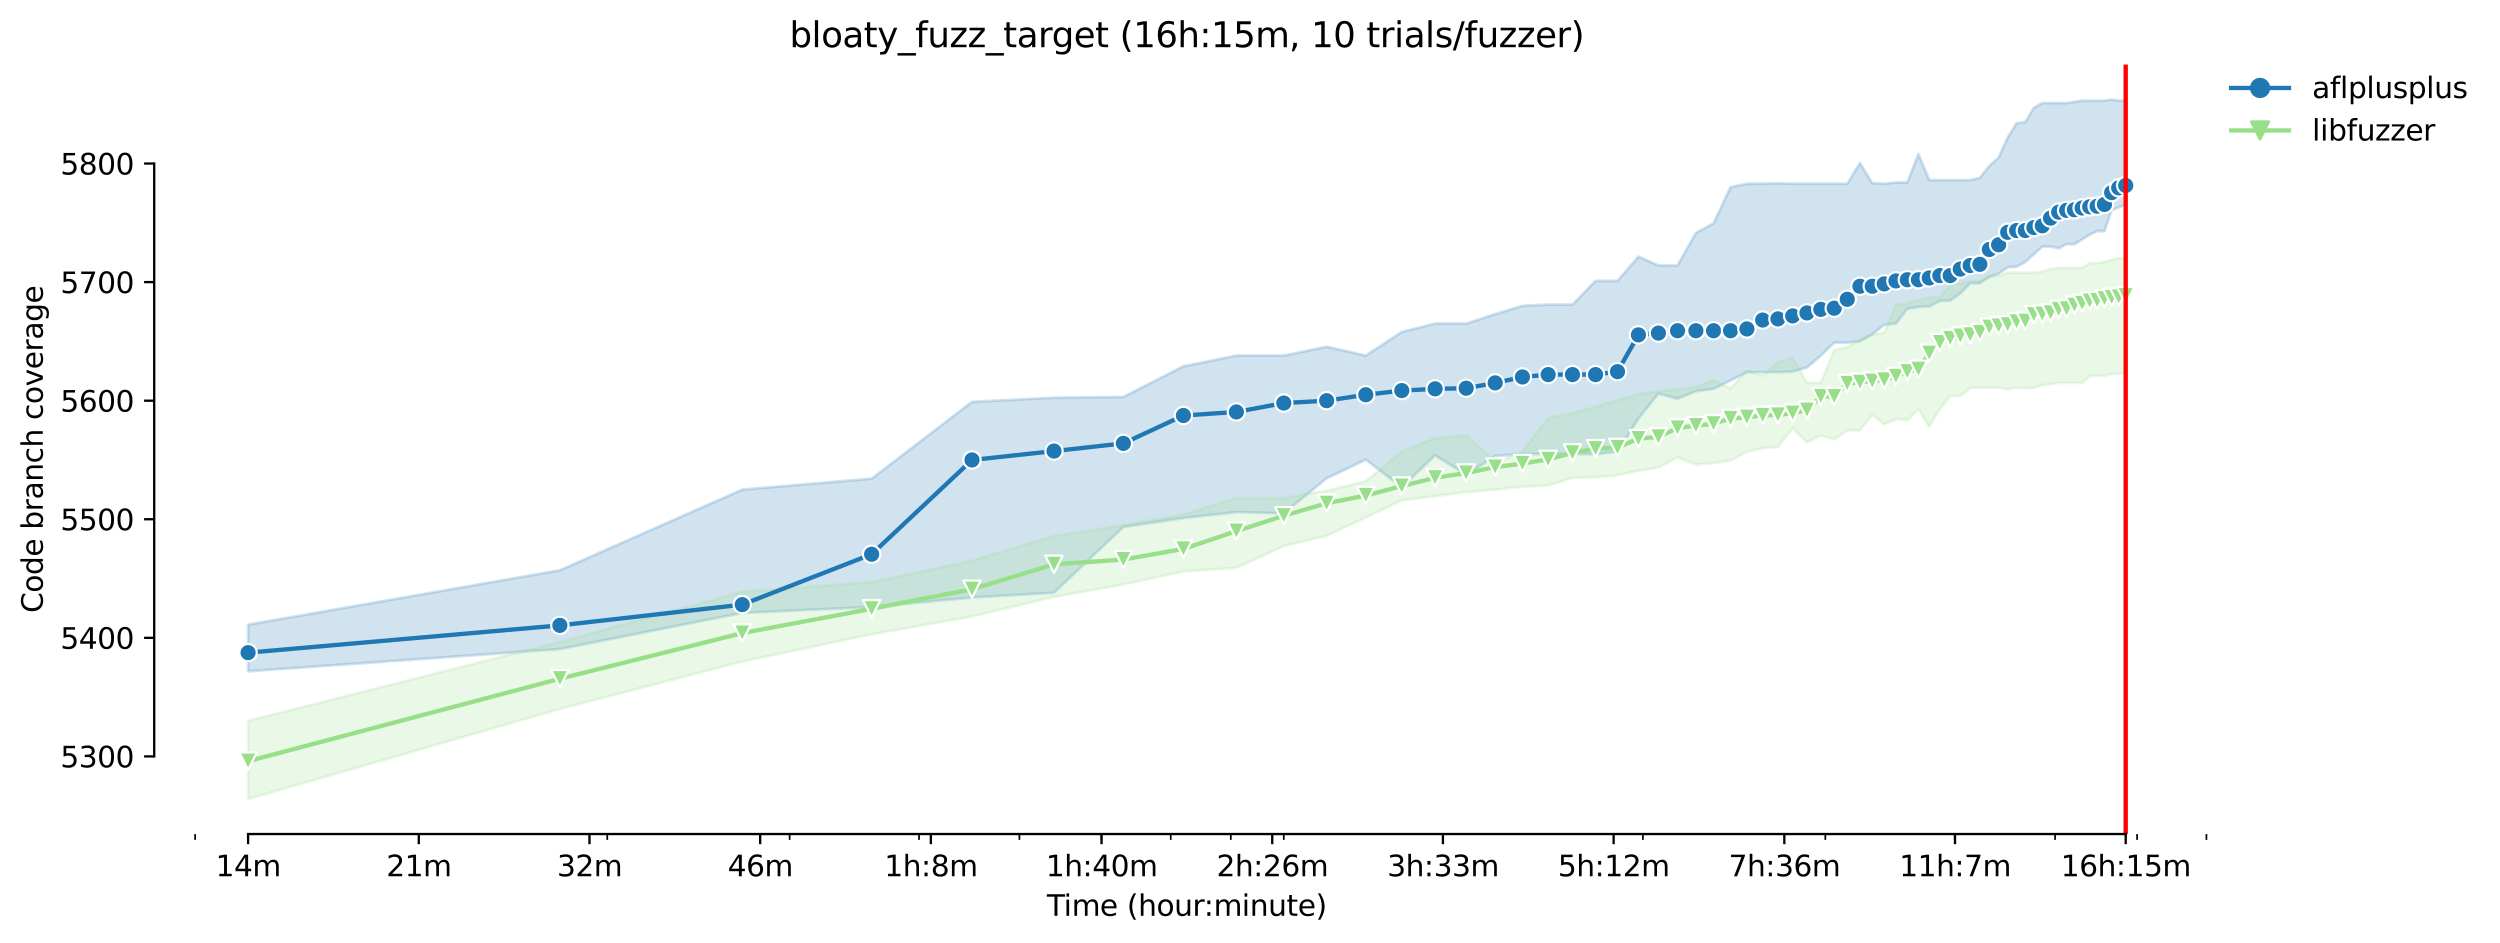 <?xml version="1.0" encoding="utf-8" standalone="no"?>
<!DOCTYPE svg PUBLIC "-//W3C//DTD SVG 1.1//EN"
  "http://www.w3.org/Graphics/SVG/1.1/DTD/svg11.dtd">
<svg height="325.986pt" version="1.1" viewBox="0 0 864.542 325.986" width="864.542pt" xmlns="http://www.w3.org/2000/svg" xmlns:xlink="http://www.w3.org/1999/xlink">
 <defs>
  <style type="text/css">*{stroke-linecap:butt;stroke-linejoin:round;}</style>
 </defs>
 <g id="figure_1">
  <g id="patch_1">
   <path d="M 0 325.986 
L 864.542 325.986 
L 864.542 0 
L 0 0 
z
" style="fill:#ffffff;"/>
  </g>
  <g id="axes_1">
   <g id="patch_2">
    <path d="M 53.328 288.43 
L 767.568 288.43 
L 767.568 22.318 
L 53.328 22.318 
z
" style="fill:#ffffff;"/>
   </g>
   <g id="PolyCollection_1">
    <defs>
     <path d="M 85.794 -109.963 
L 85.794 -93.833 
L 193.61 -101.522 
L 256.678 -114.028 
L 301.426 -116.078 
L 336.135 -119.358 
L 364.495 -120.998 
L 388.472 -143.755 
L 409.242 -146.83 
L 427.563 -148.88 
L 443.951 -148.47 
L 458.777 -160.566 
L 472.311 -167.03 
L 484.761 -157.491 
L 496.288 -168.562 
L 507.02 -161.797 
L 517.059 -168.285 
L 526.488 -168.972 
L 535.379 -168.972 
L 543.789 -168.972 
L 551.768 -168.9 
L 559.357 -169.792 
L 566.593 -181.273 
L 573.507 -189.884 
L 580.127 -188.09 
L 586.477 -190.683 
L 592.577 -191.524 
L 598.448 -194.394 
L 604.105 -197.264 
L 609.563 -197.264 
L 614.836 -197.264 
L 619.936 -197.469 
L 624.875 -198.905 
L 629.661 -203.005 
L 634.305 -207.515 
L 638.814 -207.515 
L 643.195 -207.925 
L 647.457 -210.386 
L 651.605 -213.666 
L 655.646 -214.076 
L 659.584 -219.201 
L 663.425 -219.816 
L 667.173 -220.021 
L 670.833 -221.866 
L 674.409 -222.072 
L 677.905 -224.532 
L 681.323 -228.017 
L 684.668 -228.017 
L 687.943 -230.272 
L 691.151 -231.297 
L 694.293 -233.552 
L 697.373 -233.757 
L 700.394 -235.398 
L 703.356 -238.063 
L 706.264 -240.692 
L 709.118 -240.728 
L 711.921 -240.113 
L 714.674 -241.548 
L 717.379 -241.522 
L 720.038 -243.188 
L 722.652 -244.828 
L 725.223 -246.058 
L 727.753 -246.058 
L 730.241 -253.367 
L 732.691 -254.259 
L 735.103 -255.284 
L 735.103 -291.162 
L 735.103 -291.162 
L 732.691 -291.172 
L 730.241 -291.572 
L 727.753 -291.162 
L 725.223 -291.162 
L 722.652 -291.162 
L 720.038 -291.162 
L 717.379 -290.752 
L 714.674 -290.342 
L 711.921 -290.342 
L 709.118 -290.347 
L 706.264 -290.342 
L 703.356 -288.702 
L 700.394 -283.782 
L 697.373 -283.372 
L 694.293 -278.451 
L 691.151 -271.481 
L 687.943 -268.61 
L 684.668 -264.51 
L 681.323 -263.69 
L 677.905 -263.69 
L 674.409 -263.69 
L 670.833 -263.69 
L 667.173 -263.69 
L 663.425 -272.711 
L 659.584 -262.87 
L 655.646 -262.87 
L 651.605 -262.46 
L 647.457 -262.639 
L 643.195 -269.635 
L 638.814 -262.46 
L 634.305 -262.46 
L 629.661 -262.46 
L 624.875 -262.46 
L 619.936 -262.46 
L 614.836 -262.598 
L 609.563 -262.46 
L 604.105 -262.46 
L 598.448 -261.23 
L 592.577 -248.724 
L 586.477 -245.443 
L 580.127 -234.168 
L 573.507 -234.178 
L 566.593 -237.243 
L 559.357 -228.837 
L 551.768 -228.873 
L 543.789 -220.636 
L 535.379 -220.636 
L 526.488 -220.226 
L 517.059 -217.356 
L 507.02 -214.076 
L 496.288 -214.076 
L 484.761 -211.206 
L 472.311 -203.005 
L 458.777 -206.08 
L 443.951 -203.005 
L 427.563 -203.005 
L 409.242 -199.315 
L 388.472 -188.715 
L 364.495 -188.449 
L 336.135 -187.014 
L 301.426 -160.449 
L 256.678 -156.671 
L 193.61 -128.789 
L 85.794 -109.963 
z
" id="m0f1d9b82ab" style="stroke:#1f77b4;stroke-opacity:0.2;"/>
    </defs>
    <g clip-path="url(#pf33fed2e2e)">
     <use style="fill:#1f77b4;fill-opacity:0.2;stroke:#1f77b4;stroke-opacity:0.2;" x="0" xlink:href="#m0f1d9b82ab" y="325.986"/>
    </g>
   </g>
   <g id="PolyCollection_2">
    <defs>
     <path d="M 85.794 -76.714 
L 85.794 -49.652 
L 193.61 -80.815 
L 256.678 -97.216 
L 301.426 -106.647 
L 336.135 -112.797 
L 364.495 -119.563 
L 388.472 -123.868 
L 409.242 -128.379 
L 427.563 -129.609 
L 443.951 -137.194 
L 458.777 -140.68 
L 472.311 -147.035 
L 484.761 -152.976 
L 496.288 -154.416 
L 507.02 -155.831 
L 517.059 -156.671 
L 526.488 -157.696 
L 535.379 -158.106 
L 543.789 -160.771 
L 551.768 -160.976 
L 559.357 -161.592 
L 566.593 -163.232 
L 573.507 -164.257 
L 580.127 -167.87 
L 586.477 -165.282 
L 592.577 -165.897 
L 598.448 -166.717 
L 604.105 -169.792 
L 609.563 -171.022 
L 614.836 -171.432 
L 619.936 -177.911 
L 624.875 -173.072 
L 629.661 -175.328 
L 634.305 -174.098 
L 638.814 -177.173 
L 643.195 -177.111 
L 647.457 -182.503 
L 651.605 -179.223 
L 655.646 -181.068 
L 659.584 -180.658 
L 663.425 -184.553 
L 667.173 -178.403 
L 670.833 -184.553 
L 674.409 -189.059 
L 677.905 -189.064 
L 681.323 -191.934 
L 684.668 -191.934 
L 687.943 -191.934 
L 691.151 -191.934 
L 694.293 -191.319 
L 697.373 -191.934 
L 700.394 -191.729 
L 703.356 -191.934 
L 706.264 -192.754 
L 709.118 -193.164 
L 711.921 -193.574 
L 714.674 -193.574 
L 717.379 -193.574 
L 720.038 -193.574 
L 722.652 -195.829 
L 725.223 -196.034 
L 727.753 -196.034 
L 730.241 -196.649 
L 732.691 -196.649 
L 735.103 -197.264 
L 735.103 -236.628 
L 735.103 -236.628 
L 732.691 -236.628 
L 730.241 -236.218 
L 727.753 -235.398 
L 725.223 -234.988 
L 722.652 -234.988 
L 720.038 -233.347 
L 717.379 -233.353 
L 714.674 -233.347 
L 711.921 -233.347 
L 709.118 -232.937 
L 706.264 -232.117 
L 703.356 -231.707 
L 700.394 -231.707 
L 697.373 -231.707 
L 694.293 -231.707 
L 691.151 -230.477 
L 687.943 -230.482 
L 684.668 -228.837 
L 681.323 -228.837 
L 677.905 -227.843 
L 674.409 -227.607 
L 670.833 -223.097 
L 667.173 -223.097 
L 663.425 -222.277 
L 659.584 -221.046 
L 655.646 -220.636 
L 651.605 -210.796 
L 647.457 -210.386 
L 643.195 -208.54 
L 638.814 -205.875 
L 634.305 -204.85 
L 629.661 -193.677 
L 624.875 -193.574 
L 619.936 -202.39 
L 614.836 -200.75 
L 609.563 -196.101 
L 604.105 -197.88 
L 598.448 -191.611 
L 592.577 -194.599 
L 586.477 -192.139 
L 580.127 -191.319 
L 573.507 -190.704 
L 566.593 -189.679 
L 559.357 -187.629 
L 551.768 -185.373 
L 543.789 -183.118 
L 535.379 -181.478 
L 526.488 -169.792 
L 517.059 -166.102 
L 507.02 -175.533 
L 496.288 -174.508 
L 484.761 -169.802 
L 472.311 -159.541 
L 458.777 -156.261 
L 443.951 -153.801 
L 427.563 -153.801 
L 409.242 -148.06 
L 388.472 -144.37 
L 364.495 -140.68 
L 336.135 -132.069 
L 301.426 -124.688 
L 256.678 -121.408 
L 193.61 -103.982 
L 85.794 -76.714 
z
" id="m399b83f6d4" style="stroke:#98df8a;stroke-opacity:0.2;"/>
    </defs>
    <g clip-path="url(#pf33fed2e2e)">
     <use style="fill:#98df8a;fill-opacity:0.2;stroke:#98df8a;stroke-opacity:0.2;" x="0" xlink:href="#m399b83f6d4" y="325.986"/>
    </g>
   </g>
   <g id="matplotlib.axis_1">
    <g id="xtick_1">
     <g id="line2d_1">
      <defs>
       <path d="M 0 0 
L 0 3.5 
" id="m74e25675c8" style="stroke:#000000;stroke-width:0.8;"/>
      </defs>
      <g>
       <use style="stroke:#000000;stroke-width:0.8;" x="85.794" xlink:href="#m74e25675c8" y="288.43"/>
      </g>
     </g>
     <g id="text_1">
      <!-- 14m -->
      <g transform="translate(74.561 303.029)scale(0.1 -0.1)">
       <defs>
        <path d="M 794 531 
L 1825 531 
L 1825 4091 
L 703 3866 
L 703 4441 
L 1819 4666 
L 2450 4666 
L 2450 531 
L 3481 531 
L 3481 0 
L 794 0 
L 794 531 
z
" id="DejaVuSans-31" transform="scale(0.016)"/>
        <path d="M 2419 4116 
L 825 1625 
L 2419 1625 
L 2419 4116 
z
M 2253 4666 
L 3047 4666 
L 3047 1625 
L 3713 1625 
L 3713 1100 
L 3047 1100 
L 3047 0 
L 2419 0 
L 2419 1100 
L 313 1100 
L 313 1709 
L 2253 4666 
z
" id="DejaVuSans-34" transform="scale(0.016)"/>
        <path d="M 3328 2828 
Q 3544 3216 3844 3400 
Q 4144 3584 4550 3584 
Q 5097 3584 5394 3201 
Q 5691 2819 5691 2113 
L 5691 0 
L 5113 0 
L 5113 2094 
Q 5113 2597 4934 2840 
Q 4756 3084 4391 3084 
Q 3944 3084 3684 2787 
Q 3425 2491 3425 1978 
L 3425 0 
L 2847 0 
L 2847 2094 
Q 2847 2600 2669 2842 
Q 2491 3084 2119 3084 
Q 1678 3084 1418 2786 
Q 1159 2488 1159 1978 
L 1159 0 
L 581 0 
L 581 3500 
L 1159 3500 
L 1159 2956 
Q 1356 3278 1631 3431 
Q 1906 3584 2284 3584 
Q 2666 3584 2933 3390 
Q 3200 3197 3328 2828 
z
" id="DejaVuSans-6d" transform="scale(0.016)"/>
       </defs>
       <use xlink:href="#DejaVuSans-31"/>
       <use x="63.623" xlink:href="#DejaVuSans-34"/>
       <use x="127.246" xlink:href="#DejaVuSans-6d"/>
      </g>
     </g>
    </g>
    <g id="xtick_2">
     <g id="line2d_2">
      <g>
       <use style="stroke:#000000;stroke-width:0.8;" x="144.822" xlink:href="#m74e25675c8" y="288.43"/>
      </g>
     </g>
     <g id="text_2">
      <!-- 21m -->
      <g transform="translate(133.589 303.029)scale(0.1 -0.1)">
       <defs>
        <path d="M 1228 531 
L 3431 531 
L 3431 0 
L 469 0 
L 469 531 
Q 828 903 1448 1529 
Q 2069 2156 2228 2338 
Q 2531 2678 2651 2914 
Q 2772 3150 2772 3378 
Q 2772 3750 2511 3984 
Q 2250 4219 1831 4219 
Q 1534 4219 1204 4116 
Q 875 4013 500 3803 
L 500 4441 
Q 881 4594 1212 4672 
Q 1544 4750 1819 4750 
Q 2544 4750 2975 4387 
Q 3406 4025 3406 3419 
Q 3406 3131 3298 2873 
Q 3191 2616 2906 2266 
Q 2828 2175 2409 1742 
Q 1991 1309 1228 531 
z
" id="DejaVuSans-32" transform="scale(0.016)"/>
       </defs>
       <use xlink:href="#DejaVuSans-32"/>
       <use x="63.623" xlink:href="#DejaVuSans-31"/>
       <use x="127.246" xlink:href="#DejaVuSans-6d"/>
      </g>
     </g>
    </g>
    <g id="xtick_3">
     <g id="line2d_3">
      <g>
       <use style="stroke:#000000;stroke-width:0.8;" x="203.85" xlink:href="#m74e25675c8" y="288.43"/>
      </g>
     </g>
     <g id="text_3">
      <!-- 32m -->
      <g transform="translate(192.617 303.029)scale(0.1 -0.1)">
       <defs>
        <path d="M 2597 2516 
Q 3050 2419 3304 2112 
Q 3559 1806 3559 1356 
Q 3559 666 3084 287 
Q 2609 -91 1734 -91 
Q 1441 -91 1130 -33 
Q 819 25 488 141 
L 488 750 
Q 750 597 1062 519 
Q 1375 441 1716 441 
Q 2309 441 2620 675 
Q 2931 909 2931 1356 
Q 2931 1769 2642 2001 
Q 2353 2234 1838 2234 
L 1294 2234 
L 1294 2753 
L 1863 2753 
Q 2328 2753 2575 2939 
Q 2822 3125 2822 3475 
Q 2822 3834 2567 4026 
Q 2313 4219 1838 4219 
Q 1578 4219 1281 4162 
Q 984 4106 628 3988 
L 628 4550 
Q 988 4650 1302 4700 
Q 1616 4750 1894 4750 
Q 2613 4750 3031 4423 
Q 3450 4097 3450 3541 
Q 3450 3153 3228 2886 
Q 3006 2619 2597 2516 
z
" id="DejaVuSans-33" transform="scale(0.016)"/>
       </defs>
       <use xlink:href="#DejaVuSans-33"/>
       <use x="63.623" xlink:href="#DejaVuSans-32"/>
       <use x="127.246" xlink:href="#DejaVuSans-6d"/>
      </g>
     </g>
    </g>
    <g id="xtick_4">
     <g id="line2d_4">
      <g>
       <use style="stroke:#000000;stroke-width:0.8;" x="262.879" xlink:href="#m74e25675c8" y="288.43"/>
      </g>
     </g>
     <g id="text_4">
      <!-- 46m -->
      <g transform="translate(251.646 303.029)scale(0.1 -0.1)">
       <defs>
        <path d="M 2113 2584 
Q 1688 2584 1439 2293 
Q 1191 2003 1191 1497 
Q 1191 994 1439 701 
Q 1688 409 2113 409 
Q 2538 409 2786 701 
Q 3034 994 3034 1497 
Q 3034 2003 2786 2293 
Q 2538 2584 2113 2584 
z
M 3366 4563 
L 3366 3988 
Q 3128 4100 2886 4159 
Q 2644 4219 2406 4219 
Q 1781 4219 1451 3797 
Q 1122 3375 1075 2522 
Q 1259 2794 1537 2939 
Q 1816 3084 2150 3084 
Q 2853 3084 3261 2657 
Q 3669 2231 3669 1497 
Q 3669 778 3244 343 
Q 2819 -91 2113 -91 
Q 1303 -91 875 529 
Q 447 1150 447 2328 
Q 447 3434 972 4092 
Q 1497 4750 2381 4750 
Q 2619 4750 2861 4703 
Q 3103 4656 3366 4563 
z
" id="DejaVuSans-36" transform="scale(0.016)"/>
       </defs>
       <use xlink:href="#DejaVuSans-34"/>
       <use x="63.623" xlink:href="#DejaVuSans-36"/>
       <use x="127.246" xlink:href="#DejaVuSans-6d"/>
      </g>
     </g>
    </g>
    <g id="xtick_5">
     <g id="line2d_5">
      <g>
       <use style="stroke:#000000;stroke-width:0.8;" x="321.907" xlink:href="#m74e25675c8" y="288.43"/>
      </g>
     </g>
     <g id="text_5">
      <!-- 1h:8m -->
      <g transform="translate(305.821 303.029)scale(0.1 -0.1)">
       <defs>
        <path d="M 3513 2113 
L 3513 0 
L 2938 0 
L 2938 2094 
Q 2938 2591 2744 2837 
Q 2550 3084 2163 3084 
Q 1697 3084 1428 2787 
Q 1159 2491 1159 1978 
L 1159 0 
L 581 0 
L 581 4863 
L 1159 4863 
L 1159 2956 
Q 1366 3272 1645 3428 
Q 1925 3584 2291 3584 
Q 2894 3584 3203 3211 
Q 3513 2838 3513 2113 
z
" id="DejaVuSans-68" transform="scale(0.016)"/>
        <path d="M 750 794 
L 1409 794 
L 1409 0 
L 750 0 
L 750 794 
z
M 750 3309 
L 1409 3309 
L 1409 2516 
L 750 2516 
L 750 3309 
z
" id="DejaVuSans-3a" transform="scale(0.016)"/>
        <path d="M 2034 2216 
Q 1584 2216 1326 1975 
Q 1069 1734 1069 1313 
Q 1069 891 1326 650 
Q 1584 409 2034 409 
Q 2484 409 2743 651 
Q 3003 894 3003 1313 
Q 3003 1734 2745 1975 
Q 2488 2216 2034 2216 
z
M 1403 2484 
Q 997 2584 770 2862 
Q 544 3141 544 3541 
Q 544 4100 942 4425 
Q 1341 4750 2034 4750 
Q 2731 4750 3128 4425 
Q 3525 4100 3525 3541 
Q 3525 3141 3298 2862 
Q 3072 2584 2669 2484 
Q 3125 2378 3379 2068 
Q 3634 1759 3634 1313 
Q 3634 634 3220 271 
Q 2806 -91 2034 -91 
Q 1263 -91 848 271 
Q 434 634 434 1313 
Q 434 1759 690 2068 
Q 947 2378 1403 2484 
z
M 1172 3481 
Q 1172 3119 1398 2916 
Q 1625 2713 2034 2713 
Q 2441 2713 2670 2916 
Q 2900 3119 2900 3481 
Q 2900 3844 2670 4047 
Q 2441 4250 2034 4250 
Q 1625 4250 1398 4047 
Q 1172 3844 1172 3481 
z
" id="DejaVuSans-38" transform="scale(0.016)"/>
       </defs>
       <use xlink:href="#DejaVuSans-31"/>
       <use x="63.623" xlink:href="#DejaVuSans-68"/>
       <use x="127.002" xlink:href="#DejaVuSans-3a"/>
       <use x="160.693" xlink:href="#DejaVuSans-38"/>
       <use x="224.316" xlink:href="#DejaVuSans-6d"/>
      </g>
     </g>
    </g>
    <g id="xtick_6">
     <g id="line2d_6">
      <g>
       <use style="stroke:#000000;stroke-width:0.8;" x="380.935" xlink:href="#m74e25675c8" y="288.43"/>
      </g>
     </g>
     <g id="text_6">
      <!-- 1h:40m -->
      <g transform="translate(361.668 303.029)scale(0.1 -0.1)">
       <defs>
        <path d="M 2034 4250 
Q 1547 4250 1301 3770 
Q 1056 3291 1056 2328 
Q 1056 1369 1301 889 
Q 1547 409 2034 409 
Q 2525 409 2770 889 
Q 3016 1369 3016 2328 
Q 3016 3291 2770 3770 
Q 2525 4250 2034 4250 
z
M 2034 4750 
Q 2819 4750 3233 4129 
Q 3647 3509 3647 2328 
Q 3647 1150 3233 529 
Q 2819 -91 2034 -91 
Q 1250 -91 836 529 
Q 422 1150 422 2328 
Q 422 3509 836 4129 
Q 1250 4750 2034 4750 
z
" id="DejaVuSans-30" transform="scale(0.016)"/>
       </defs>
       <use xlink:href="#DejaVuSans-31"/>
       <use x="63.623" xlink:href="#DejaVuSans-68"/>
       <use x="127.002" xlink:href="#DejaVuSans-3a"/>
       <use x="160.693" xlink:href="#DejaVuSans-34"/>
       <use x="224.316" xlink:href="#DejaVuSans-30"/>
       <use x="287.939" xlink:href="#DejaVuSans-6d"/>
      </g>
     </g>
    </g>
    <g id="xtick_7">
     <g id="line2d_7">
      <g>
       <use style="stroke:#000000;stroke-width:0.8;" x="439.964" xlink:href="#m74e25675c8" y="288.43"/>
      </g>
     </g>
     <g id="text_7">
      <!-- 2h:26m -->
      <g transform="translate(420.696 303.029)scale(0.1 -0.1)">
       <use xlink:href="#DejaVuSans-32"/>
       <use x="63.623" xlink:href="#DejaVuSans-68"/>
       <use x="127.002" xlink:href="#DejaVuSans-3a"/>
       <use x="160.693" xlink:href="#DejaVuSans-32"/>
       <use x="224.316" xlink:href="#DejaVuSans-36"/>
       <use x="287.939" xlink:href="#DejaVuSans-6d"/>
      </g>
     </g>
    </g>
    <g id="xtick_8">
     <g id="line2d_8">
      <g>
       <use style="stroke:#000000;stroke-width:0.8;" x="498.992" xlink:href="#m74e25675c8" y="288.43"/>
      </g>
     </g>
     <g id="text_8">
      <!-- 3h:33m -->
      <g transform="translate(479.725 303.029)scale(0.1 -0.1)">
       <use xlink:href="#DejaVuSans-33"/>
       <use x="63.623" xlink:href="#DejaVuSans-68"/>
       <use x="127.002" xlink:href="#DejaVuSans-3a"/>
       <use x="160.693" xlink:href="#DejaVuSans-33"/>
       <use x="224.316" xlink:href="#DejaVuSans-33"/>
       <use x="287.939" xlink:href="#DejaVuSans-6d"/>
      </g>
     </g>
    </g>
    <g id="xtick_9">
     <g id="line2d_9">
      <g>
       <use style="stroke:#000000;stroke-width:0.8;" x="558.02" xlink:href="#m74e25675c8" y="288.43"/>
      </g>
     </g>
     <g id="text_9">
      <!-- 5h:12m -->
      <g transform="translate(538.753 303.029)scale(0.1 -0.1)">
       <defs>
        <path d="M 691 4666 
L 3169 4666 
L 3169 4134 
L 1269 4134 
L 1269 2991 
Q 1406 3038 1543 3061 
Q 1681 3084 1819 3084 
Q 2600 3084 3056 2656 
Q 3513 2228 3513 1497 
Q 3513 744 3044 326 
Q 2575 -91 1722 -91 
Q 1428 -91 1123 -41 
Q 819 9 494 109 
L 494 744 
Q 775 591 1075 516 
Q 1375 441 1709 441 
Q 2250 441 2565 725 
Q 2881 1009 2881 1497 
Q 2881 1984 2565 2268 
Q 2250 2553 1709 2553 
Q 1456 2553 1204 2497 
Q 953 2441 691 2322 
L 691 4666 
z
" id="DejaVuSans-35" transform="scale(0.016)"/>
       </defs>
       <use xlink:href="#DejaVuSans-35"/>
       <use x="63.623" xlink:href="#DejaVuSans-68"/>
       <use x="127.002" xlink:href="#DejaVuSans-3a"/>
       <use x="160.693" xlink:href="#DejaVuSans-31"/>
       <use x="224.316" xlink:href="#DejaVuSans-32"/>
       <use x="287.939" xlink:href="#DejaVuSans-6d"/>
      </g>
     </g>
    </g>
    <g id="xtick_10">
     <g id="line2d_10">
      <g>
       <use style="stroke:#000000;stroke-width:0.8;" x="617.049" xlink:href="#m74e25675c8" y="288.43"/>
      </g>
     </g>
     <g id="text_10">
      <!-- 7h:36m -->
      <g transform="translate(597.781 303.029)scale(0.1 -0.1)">
       <defs>
        <path d="M 525 4666 
L 3525 4666 
L 3525 4397 
L 1831 0 
L 1172 0 
L 2766 4134 
L 525 4134 
L 525 4666 
z
" id="DejaVuSans-37" transform="scale(0.016)"/>
       </defs>
       <use xlink:href="#DejaVuSans-37"/>
       <use x="63.623" xlink:href="#DejaVuSans-68"/>
       <use x="127.002" xlink:href="#DejaVuSans-3a"/>
       <use x="160.693" xlink:href="#DejaVuSans-33"/>
       <use x="224.316" xlink:href="#DejaVuSans-36"/>
       <use x="287.939" xlink:href="#DejaVuSans-6d"/>
      </g>
     </g>
    </g>
    <g id="xtick_11">
     <g id="line2d_11">
      <g>
       <use style="stroke:#000000;stroke-width:0.8;" x="676.077" xlink:href="#m74e25675c8" y="288.43"/>
      </g>
     </g>
     <g id="text_11">
      <!-- 11h:7m -->
      <g transform="translate(656.81 303.029)scale(0.1 -0.1)">
       <use xlink:href="#DejaVuSans-31"/>
       <use x="63.623" xlink:href="#DejaVuSans-31"/>
       <use x="127.246" xlink:href="#DejaVuSans-68"/>
       <use x="190.625" xlink:href="#DejaVuSans-3a"/>
       <use x="224.316" xlink:href="#DejaVuSans-37"/>
       <use x="287.939" xlink:href="#DejaVuSans-6d"/>
      </g>
     </g>
    </g>
    <g id="xtick_12">
     <g id="line2d_12">
      <g>
       <use style="stroke:#000000;stroke-width:0.8;" x="735.105" xlink:href="#m74e25675c8" y="288.43"/>
      </g>
     </g>
     <g id="text_12">
      <!-- 16h:15m -->
      <g transform="translate(712.657 303.029)scale(0.1 -0.1)">
       <use xlink:href="#DejaVuSans-31"/>
       <use x="63.623" xlink:href="#DejaVuSans-36"/>
       <use x="127.246" xlink:href="#DejaVuSans-68"/>
       <use x="190.625" xlink:href="#DejaVuSans-3a"/>
       <use x="224.316" xlink:href="#DejaVuSans-31"/>
       <use x="287.939" xlink:href="#DejaVuSans-35"/>
       <use x="351.562" xlink:href="#DejaVuSans-6d"/>
      </g>
     </g>
    </g>
    <g id="xtick_13">
     <g id="line2d_13">
      <defs>
       <path d="M 0 0 
L 0 2 
" id="mbcf7f62d41" style="stroke:#000000;stroke-width:0.6;"/>
      </defs>
      <g>
       <use style="stroke:#000000;stroke-width:0.6;" x="67.473" xlink:href="#mbcf7f62d41" y="288.43"/>
      </g>
     </g>
    </g>
    <g id="xtick_14">
     <g id="line2d_14">
      <g>
       <use style="stroke:#000000;stroke-width:0.6;" x="209.998" xlink:href="#mbcf7f62d41" y="288.43"/>
      </g>
     </g>
    </g>
    <g id="xtick_15">
     <g id="line2d_15">
      <g>
       <use style="stroke:#000000;stroke-width:0.6;" x="273.067" xlink:href="#mbcf7f62d41" y="288.43"/>
      </g>
     </g>
    </g>
    <g id="xtick_16">
     <g id="line2d_16">
      <g>
       <use style="stroke:#000000;stroke-width:0.6;" x="317.814" xlink:href="#mbcf7f62d41" y="288.43"/>
      </g>
     </g>
    </g>
    <g id="xtick_17">
     <g id="line2d_17">
      <g>
       <use style="stroke:#000000;stroke-width:0.6;" x="352.524" xlink:href="#mbcf7f62d41" y="288.43"/>
      </g>
     </g>
    </g>
    <g id="xtick_18">
     <g id="line2d_18">
      <g>
       <use style="stroke:#000000;stroke-width:0.6;" x="380.883" xlink:href="#mbcf7f62d41" y="288.43"/>
      </g>
     </g>
    </g>
    <g id="xtick_19">
     <g id="line2d_19">
      <g>
       <use style="stroke:#000000;stroke-width:0.6;" x="404.86" xlink:href="#mbcf7f62d41" y="288.43"/>
      </g>
     </g>
    </g>
    <g id="xtick_20">
     <g id="line2d_20">
      <g>
       <use style="stroke:#000000;stroke-width:0.6;" x="425.631" xlink:href="#mbcf7f62d41" y="288.43"/>
      </g>
     </g>
    </g>
    <g id="xtick_21">
     <g id="line2d_21">
      <g>
       <use style="stroke:#000000;stroke-width:0.6;" x="443.951" xlink:href="#mbcf7f62d41" y="288.43"/>
      </g>
     </g>
    </g>
    <g id="xtick_22">
     <g id="line2d_22">
      <g>
       <use style="stroke:#000000;stroke-width:0.6;" x="568.156" xlink:href="#mbcf7f62d41" y="288.43"/>
      </g>
     </g>
    </g>
    <g id="xtick_23">
     <g id="line2d_23">
      <g>
       <use style="stroke:#000000;stroke-width:0.6;" x="631.225" xlink:href="#mbcf7f62d41" y="288.43"/>
      </g>
     </g>
    </g>
    <g id="xtick_24">
     <g id="line2d_24">
      <g>
       <use style="stroke:#000000;stroke-width:0.6;" x="675.972" xlink:href="#mbcf7f62d41" y="288.43"/>
      </g>
     </g>
    </g>
    <g id="xtick_25">
     <g id="line2d_25">
      <g>
       <use style="stroke:#000000;stroke-width:0.6;" x="710.681" xlink:href="#mbcf7f62d41" y="288.43"/>
      </g>
     </g>
    </g>
    <g id="xtick_26">
     <g id="line2d_26">
      <g>
       <use style="stroke:#000000;stroke-width:0.6;" x="739.041" xlink:href="#mbcf7f62d41" y="288.43"/>
      </g>
     </g>
    </g>
    <g id="xtick_27">
     <g id="line2d_27">
      <g>
       <use style="stroke:#000000;stroke-width:0.6;" x="763.018" xlink:href="#mbcf7f62d41" y="288.43"/>
      </g>
     </g>
    </g>
    <g id="text_13">
     <!-- Time (hour:minute) -->
     <g transform="translate(362.041 316.707)scale(0.1 -0.1)">
      <defs>
       <path d="M -19 4666 
L 3928 4666 
L 3928 4134 
L 2272 4134 
L 2272 0 
L 1638 0 
L 1638 4134 
L -19 4134 
L -19 4666 
z
" id="DejaVuSans-54" transform="scale(0.016)"/>
       <path d="M 603 3500 
L 1178 3500 
L 1178 0 
L 603 0 
L 603 3500 
z
M 603 4863 
L 1178 4863 
L 1178 4134 
L 603 4134 
L 603 4863 
z
" id="DejaVuSans-69" transform="scale(0.016)"/>
       <path d="M 3597 1894 
L 3597 1613 
L 953 1613 
Q 991 1019 1311 708 
Q 1631 397 2203 397 
Q 2534 397 2845 478 
Q 3156 559 3463 722 
L 3463 178 
Q 3153 47 2828 -22 
Q 2503 -91 2169 -91 
Q 1331 -91 842 396 
Q 353 884 353 1716 
Q 353 2575 817 3079 
Q 1281 3584 2069 3584 
Q 2775 3584 3186 3129 
Q 3597 2675 3597 1894 
z
M 3022 2063 
Q 3016 2534 2758 2815 
Q 2500 3097 2075 3097 
Q 1594 3097 1305 2825 
Q 1016 2553 972 2059 
L 3022 2063 
z
" id="DejaVuSans-65" transform="scale(0.016)"/>
       <path id="DejaVuSans-20" transform="scale(0.016)"/>
       <path d="M 1984 4856 
Q 1566 4138 1362 3434 
Q 1159 2731 1159 2009 
Q 1159 1288 1364 580 
Q 1569 -128 1984 -844 
L 1484 -844 
Q 1016 -109 783 600 
Q 550 1309 550 2009 
Q 550 2706 781 3412 
Q 1013 4119 1484 4856 
L 1984 4856 
z
" id="DejaVuSans-28" transform="scale(0.016)"/>
       <path d="M 1959 3097 
Q 1497 3097 1228 2736 
Q 959 2375 959 1747 
Q 959 1119 1226 758 
Q 1494 397 1959 397 
Q 2419 397 2687 759 
Q 2956 1122 2956 1747 
Q 2956 2369 2687 2733 
Q 2419 3097 1959 3097 
z
M 1959 3584 
Q 2709 3584 3137 3096 
Q 3566 2609 3566 1747 
Q 3566 888 3137 398 
Q 2709 -91 1959 -91 
Q 1206 -91 779 398 
Q 353 888 353 1747 
Q 353 2609 779 3096 
Q 1206 3584 1959 3584 
z
" id="DejaVuSans-6f" transform="scale(0.016)"/>
       <path d="M 544 1381 
L 544 3500 
L 1119 3500 
L 1119 1403 
Q 1119 906 1312 657 
Q 1506 409 1894 409 
Q 2359 409 2629 706 
Q 2900 1003 2900 1516 
L 2900 3500 
L 3475 3500 
L 3475 0 
L 2900 0 
L 2900 538 
Q 2691 219 2414 64 
Q 2138 -91 1772 -91 
Q 1169 -91 856 284 
Q 544 659 544 1381 
z
M 1991 3584 
L 1991 3584 
z
" id="DejaVuSans-75" transform="scale(0.016)"/>
       <path d="M 2631 2963 
Q 2534 3019 2420 3045 
Q 2306 3072 2169 3072 
Q 1681 3072 1420 2755 
Q 1159 2438 1159 1844 
L 1159 0 
L 581 0 
L 581 3500 
L 1159 3500 
L 1159 2956 
Q 1341 3275 1631 3429 
Q 1922 3584 2338 3584 
Q 2397 3584 2469 3576 
Q 2541 3569 2628 3553 
L 2631 2963 
z
" id="DejaVuSans-72" transform="scale(0.016)"/>
       <path d="M 3513 2113 
L 3513 0 
L 2938 0 
L 2938 2094 
Q 2938 2591 2744 2837 
Q 2550 3084 2163 3084 
Q 1697 3084 1428 2787 
Q 1159 2491 1159 1978 
L 1159 0 
L 581 0 
L 581 3500 
L 1159 3500 
L 1159 2956 
Q 1366 3272 1645 3428 
Q 1925 3584 2291 3584 
Q 2894 3584 3203 3211 
Q 3513 2838 3513 2113 
z
" id="DejaVuSans-6e" transform="scale(0.016)"/>
       <path d="M 1172 4494 
L 1172 3500 
L 2356 3500 
L 2356 3053 
L 1172 3053 
L 1172 1153 
Q 1172 725 1289 603 
Q 1406 481 1766 481 
L 2356 481 
L 2356 0 
L 1766 0 
Q 1100 0 847 248 
Q 594 497 594 1153 
L 594 3053 
L 172 3053 
L 172 3500 
L 594 3500 
L 594 4494 
L 1172 4494 
z
" id="DejaVuSans-74" transform="scale(0.016)"/>
       <path d="M 513 4856 
L 1013 4856 
Q 1481 4119 1714 3412 
Q 1947 2706 1947 2009 
Q 1947 1309 1714 600 
Q 1481 -109 1013 -844 
L 513 -844 
Q 928 -128 1133 580 
Q 1338 1288 1338 2009 
Q 1338 2731 1133 3434 
Q 928 4138 513 4856 
z
" id="DejaVuSans-29" transform="scale(0.016)"/>
      </defs>
      <use xlink:href="#DejaVuSans-54"/>
      <use x="57.959" xlink:href="#DejaVuSans-69"/>
      <use x="85.742" xlink:href="#DejaVuSans-6d"/>
      <use x="183.154" xlink:href="#DejaVuSans-65"/>
      <use x="244.678" xlink:href="#DejaVuSans-20"/>
      <use x="276.465" xlink:href="#DejaVuSans-28"/>
      <use x="315.479" xlink:href="#DejaVuSans-68"/>
      <use x="378.857" xlink:href="#DejaVuSans-6f"/>
      <use x="440.039" xlink:href="#DejaVuSans-75"/>
      <use x="503.418" xlink:href="#DejaVuSans-72"/>
      <use x="542.781" xlink:href="#DejaVuSans-3a"/>
      <use x="576.473" xlink:href="#DejaVuSans-6d"/>
      <use x="673.885" xlink:href="#DejaVuSans-69"/>
      <use x="701.668" xlink:href="#DejaVuSans-6e"/>
      <use x="765.047" xlink:href="#DejaVuSans-75"/>
      <use x="828.426" xlink:href="#DejaVuSans-74"/>
      <use x="867.635" xlink:href="#DejaVuSans-65"/>
      <use x="929.158" xlink:href="#DejaVuSans-29"/>
     </g>
    </g>
   </g>
   <g id="matplotlib.axis_2">
    <g id="ytick_1">
     <g id="line2d_28">
      <defs>
       <path d="M 0 0 
L -3.5 0 
" id="mfac06eeabb" style="stroke:#000000;stroke-width:0.8;"/>
      </defs>
      <g>
       <use style="stroke:#000000;stroke-width:0.8;" x="53.328" xlink:href="#mfac06eeabb" y="261.573"/>
      </g>
     </g>
     <g id="text_14">
      <!-- 5300 -->
      <g transform="translate(20.878 265.372)scale(0.1 -0.1)">
       <use xlink:href="#DejaVuSans-35"/>
       <use x="63.623" xlink:href="#DejaVuSans-33"/>
       <use x="127.246" xlink:href="#DejaVuSans-30"/>
       <use x="190.869" xlink:href="#DejaVuSans-30"/>
      </g>
     </g>
    </g>
    <g id="ytick_2">
     <g id="line2d_29">
      <g>
       <use style="stroke:#000000;stroke-width:0.8;" x="53.328" xlink:href="#mfac06eeabb" y="220.57"/>
      </g>
     </g>
     <g id="text_15">
      <!-- 5400 -->
      <g transform="translate(20.878 224.369)scale(0.1 -0.1)">
       <use xlink:href="#DejaVuSans-35"/>
       <use x="63.623" xlink:href="#DejaVuSans-34"/>
       <use x="127.246" xlink:href="#DejaVuSans-30"/>
       <use x="190.869" xlink:href="#DejaVuSans-30"/>
      </g>
     </g>
    </g>
    <g id="ytick_3">
     <g id="line2d_30">
      <g>
       <use style="stroke:#000000;stroke-width:0.8;" x="53.328" xlink:href="#mfac06eeabb" y="179.566"/>
      </g>
     </g>
     <g id="text_16">
      <!-- 5500 -->
      <g transform="translate(20.878 183.365)scale(0.1 -0.1)">
       <use xlink:href="#DejaVuSans-35"/>
       <use x="63.623" xlink:href="#DejaVuSans-35"/>
       <use x="127.246" xlink:href="#DejaVuSans-30"/>
       <use x="190.869" xlink:href="#DejaVuSans-30"/>
      </g>
     </g>
    </g>
    <g id="ytick_4">
     <g id="line2d_31">
      <g>
       <use style="stroke:#000000;stroke-width:0.8;" x="53.328" xlink:href="#mfac06eeabb" y="138.563"/>
      </g>
     </g>
     <g id="text_17">
      <!-- 5600 -->
      <g transform="translate(20.878 142.362)scale(0.1 -0.1)">
       <use xlink:href="#DejaVuSans-35"/>
       <use x="63.623" xlink:href="#DejaVuSans-36"/>
       <use x="127.246" xlink:href="#DejaVuSans-30"/>
       <use x="190.869" xlink:href="#DejaVuSans-30"/>
      </g>
     </g>
    </g>
    <g id="ytick_5">
     <g id="line2d_32">
      <g>
       <use style="stroke:#000000;stroke-width:0.8;" x="53.328" xlink:href="#mfac06eeabb" y="97.559"/>
      </g>
     </g>
     <g id="text_18">
      <!-- 5700 -->
      <g transform="translate(20.878 101.359)scale(0.1 -0.1)">
       <use xlink:href="#DejaVuSans-35"/>
       <use x="63.623" xlink:href="#DejaVuSans-37"/>
       <use x="127.246" xlink:href="#DejaVuSans-30"/>
       <use x="190.869" xlink:href="#DejaVuSans-30"/>
      </g>
     </g>
    </g>
    <g id="ytick_6">
     <g id="line2d_33">
      <g>
       <use style="stroke:#000000;stroke-width:0.8;" x="53.328" xlink:href="#mfac06eeabb" y="56.556"/>
      </g>
     </g>
     <g id="text_19">
      <!-- 5800 -->
      <g transform="translate(20.878 60.355)scale(0.1 -0.1)">
       <use xlink:href="#DejaVuSans-35"/>
       <use x="63.623" xlink:href="#DejaVuSans-38"/>
       <use x="127.246" xlink:href="#DejaVuSans-30"/>
       <use x="190.869" xlink:href="#DejaVuSans-30"/>
      </g>
     </g>
    </g>
    <g id="text_20">
     <!-- Code branch coverage -->
     <g transform="translate(14.798 211.949)rotate(-90)scale(0.1 -0.1)">
      <defs>
       <path d="M 4122 4306 
L 4122 3641 
Q 3803 3938 3442 4084 
Q 3081 4231 2675 4231 
Q 1875 4231 1450 3742 
Q 1025 3253 1025 2328 
Q 1025 1406 1450 917 
Q 1875 428 2675 428 
Q 3081 428 3442 575 
Q 3803 722 4122 1019 
L 4122 359 
Q 3791 134 3420 21 
Q 3050 -91 2638 -91 
Q 1578 -91 968 557 
Q 359 1206 359 2328 
Q 359 3453 968 4101 
Q 1578 4750 2638 4750 
Q 3056 4750 3426 4639 
Q 3797 4528 4122 4306 
z
" id="DejaVuSans-43" transform="scale(0.016)"/>
       <path d="M 2906 2969 
L 2906 4863 
L 3481 4863 
L 3481 0 
L 2906 0 
L 2906 525 
Q 2725 213 2448 61 
Q 2172 -91 1784 -91 
Q 1150 -91 751 415 
Q 353 922 353 1747 
Q 353 2572 751 3078 
Q 1150 3584 1784 3584 
Q 2172 3584 2448 3432 
Q 2725 3281 2906 2969 
z
M 947 1747 
Q 947 1113 1208 752 
Q 1469 391 1925 391 
Q 2381 391 2643 752 
Q 2906 1113 2906 1747 
Q 2906 2381 2643 2742 
Q 2381 3103 1925 3103 
Q 1469 3103 1208 2742 
Q 947 2381 947 1747 
z
" id="DejaVuSans-64" transform="scale(0.016)"/>
       <path d="M 3116 1747 
Q 3116 2381 2855 2742 
Q 2594 3103 2138 3103 
Q 1681 3103 1420 2742 
Q 1159 2381 1159 1747 
Q 1159 1113 1420 752 
Q 1681 391 2138 391 
Q 2594 391 2855 752 
Q 3116 1113 3116 1747 
z
M 1159 2969 
Q 1341 3281 1617 3432 
Q 1894 3584 2278 3584 
Q 2916 3584 3314 3078 
Q 3713 2572 3713 1747 
Q 3713 922 3314 415 
Q 2916 -91 2278 -91 
Q 1894 -91 1617 61 
Q 1341 213 1159 525 
L 1159 0 
L 581 0 
L 581 4863 
L 1159 4863 
L 1159 2969 
z
" id="DejaVuSans-62" transform="scale(0.016)"/>
       <path d="M 2194 1759 
Q 1497 1759 1228 1600 
Q 959 1441 959 1056 
Q 959 750 1161 570 
Q 1363 391 1709 391 
Q 2188 391 2477 730 
Q 2766 1069 2766 1631 
L 2766 1759 
L 2194 1759 
z
M 3341 1997 
L 3341 0 
L 2766 0 
L 2766 531 
Q 2569 213 2275 61 
Q 1981 -91 1556 -91 
Q 1019 -91 701 211 
Q 384 513 384 1019 
Q 384 1609 779 1909 
Q 1175 2209 1959 2209 
L 2766 2209 
L 2766 2266 
Q 2766 2663 2505 2880 
Q 2244 3097 1772 3097 
Q 1472 3097 1187 3025 
Q 903 2953 641 2809 
L 641 3341 
Q 956 3463 1253 3523 
Q 1550 3584 1831 3584 
Q 2591 3584 2966 3190 
Q 3341 2797 3341 1997 
z
" id="DejaVuSans-61" transform="scale(0.016)"/>
       <path d="M 3122 3366 
L 3122 2828 
Q 2878 2963 2633 3030 
Q 2388 3097 2138 3097 
Q 1578 3097 1268 2742 
Q 959 2388 959 1747 
Q 959 1106 1268 751 
Q 1578 397 2138 397 
Q 2388 397 2633 464 
Q 2878 531 3122 666 
L 3122 134 
Q 2881 22 2623 -34 
Q 2366 -91 2075 -91 
Q 1284 -91 818 406 
Q 353 903 353 1747 
Q 353 2603 823 3093 
Q 1294 3584 2113 3584 
Q 2378 3584 2631 3529 
Q 2884 3475 3122 3366 
z
" id="DejaVuSans-63" transform="scale(0.016)"/>
       <path d="M 191 3500 
L 800 3500 
L 1894 563 
L 2988 3500 
L 3597 3500 
L 2284 0 
L 1503 0 
L 191 3500 
z
" id="DejaVuSans-76" transform="scale(0.016)"/>
       <path d="M 2906 1791 
Q 2906 2416 2648 2759 
Q 2391 3103 1925 3103 
Q 1463 3103 1205 2759 
Q 947 2416 947 1791 
Q 947 1169 1205 825 
Q 1463 481 1925 481 
Q 2391 481 2648 825 
Q 2906 1169 2906 1791 
z
M 3481 434 
Q 3481 -459 3084 -895 
Q 2688 -1331 1869 -1331 
Q 1566 -1331 1297 -1286 
Q 1028 -1241 775 -1147 
L 775 -588 
Q 1028 -725 1275 -790 
Q 1522 -856 1778 -856 
Q 2344 -856 2625 -561 
Q 2906 -266 2906 331 
L 2906 616 
Q 2728 306 2450 153 
Q 2172 0 1784 0 
Q 1141 0 747 490 
Q 353 981 353 1791 
Q 353 2603 747 3093 
Q 1141 3584 1784 3584 
Q 2172 3584 2450 3431 
Q 2728 3278 2906 2969 
L 2906 3500 
L 3481 3500 
L 3481 434 
z
" id="DejaVuSans-67" transform="scale(0.016)"/>
      </defs>
      <use xlink:href="#DejaVuSans-43"/>
      <use x="69.824" xlink:href="#DejaVuSans-6f"/>
      <use x="131.006" xlink:href="#DejaVuSans-64"/>
      <use x="194.482" xlink:href="#DejaVuSans-65"/>
      <use x="256.006" xlink:href="#DejaVuSans-20"/>
      <use x="287.793" xlink:href="#DejaVuSans-62"/>
      <use x="351.27" xlink:href="#DejaVuSans-72"/>
      <use x="392.383" xlink:href="#DejaVuSans-61"/>
      <use x="453.662" xlink:href="#DejaVuSans-6e"/>
      <use x="517.041" xlink:href="#DejaVuSans-63"/>
      <use x="572.021" xlink:href="#DejaVuSans-68"/>
      <use x="635.4" xlink:href="#DejaVuSans-20"/>
      <use x="667.188" xlink:href="#DejaVuSans-63"/>
      <use x="722.168" xlink:href="#DejaVuSans-6f"/>
      <use x="783.35" xlink:href="#DejaVuSans-76"/>
      <use x="842.529" xlink:href="#DejaVuSans-65"/>
      <use x="904.053" xlink:href="#DejaVuSans-72"/>
      <use x="945.166" xlink:href="#DejaVuSans-61"/>
      <use x="1006.445" xlink:href="#DejaVuSans-67"/>
      <use x="1069.922" xlink:href="#DejaVuSans-65"/>
     </g>
    </g>
   </g>
   <g id="line2d_34">
    <path clip-path="url(#pf33fed2e2e)" d="M 85.794 225.695 
L 193.61 216.264 
L 256.678 209.089 
L 301.426 191.662 
L 336.135 159.064 
L 364.495 155.989 
L 388.472 153.324 
L 409.242 143.688 
L 427.563 142.458 
L 443.951 139.383 
L 458.777 138.563 
L 472.311 136.513 
L 484.761 135.077 
L 496.288 134.462 
L 507.02 134.257 
L 517.059 132.412 
L 526.488 130.362 
L 535.379 129.542 
L 543.789 129.542 
L 551.768 129.542 
L 559.357 128.517 
L 566.593 115.806 
L 573.507 115.191 
L 580.127 114.371 
L 586.477 114.371 
L 592.577 114.371 
L 598.448 114.371 
L 604.105 113.756 
L 609.563 110.68 
L 614.836 110.27 
L 619.936 109.245 
L 624.875 108.22 
L 629.661 106.99 
L 634.305 106.58 
L 638.814 103.505 
L 643.195 98.994 
L 647.457 98.994 
L 651.605 98.174 
L 655.646 97.149 
L 659.584 96.739 
L 663.425 96.739 
L 667.173 96.124 
L 670.833 95.304 
L 674.409 95.304 
L 677.905 93.049 
L 681.323 91.819 
L 684.668 91.409 
L 687.943 86.283 
L 691.151 84.643 
L 694.293 80.338 
L 697.373 79.723 
L 700.394 79.723 
L 703.356 78.698 
L 706.264 78.083 
L 709.118 75.418 
L 711.921 73.367 
L 714.674 72.752 
L 717.379 72.547 
L 720.038 71.932 
L 722.652 71.522 
L 725.223 71.317 
L 727.753 70.702 
L 730.241 66.602 
L 732.691 64.962 
L 735.103 64.142 
" style="fill:none;stroke:#1f77b4;stroke-linecap:square;stroke-width:1.5;"/>
    <defs>
     <path d="M 0 3 
C 0.796 3 1.559 2.684 2.121 2.121 
C 2.684 1.559 3 0.796 3 0 
C 3 -0.796 2.684 -1.559 2.121 -2.121 
C 1.559 -2.684 0.796 -3 0 -3 
C -0.796 -3 -1.559 -2.684 -2.121 -2.121 
C -2.684 -1.559 -3 -0.796 -3 0 
C -3 0.796 -2.684 1.559 -2.121 2.121 
C -1.559 2.684 -0.796 3 0 3 
z
" id="mea7b10384d" style="stroke:#ffffff;stroke-width:0.75;"/>
    </defs>
    <g clip-path="url(#pf33fed2e2e)">
     <use style="fill:#1f77b4;stroke:#ffffff;stroke-width:0.75;" x="85.794" xlink:href="#mea7b10384d" y="225.695"/>
     <use style="fill:#1f77b4;stroke:#ffffff;stroke-width:0.75;" x="193.61" xlink:href="#mea7b10384d" y="216.264"/>
     <use style="fill:#1f77b4;stroke:#ffffff;stroke-width:0.75;" x="256.678" xlink:href="#mea7b10384d" y="209.089"/>
     <use style="fill:#1f77b4;stroke:#ffffff;stroke-width:0.75;" x="301.426" xlink:href="#mea7b10384d" y="191.662"/>
     <use style="fill:#1f77b4;stroke:#ffffff;stroke-width:0.75;" x="336.135" xlink:href="#mea7b10384d" y="159.064"/>
     <use style="fill:#1f77b4;stroke:#ffffff;stroke-width:0.75;" x="364.495" xlink:href="#mea7b10384d" y="155.989"/>
     <use style="fill:#1f77b4;stroke:#ffffff;stroke-width:0.75;" x="388.472" xlink:href="#mea7b10384d" y="153.324"/>
     <use style="fill:#1f77b4;stroke:#ffffff;stroke-width:0.75;" x="409.242" xlink:href="#mea7b10384d" y="143.688"/>
     <use style="fill:#1f77b4;stroke:#ffffff;stroke-width:0.75;" x="427.563" xlink:href="#mea7b10384d" y="142.458"/>
     <use style="fill:#1f77b4;stroke:#ffffff;stroke-width:0.75;" x="443.951" xlink:href="#mea7b10384d" y="139.383"/>
     <use style="fill:#1f77b4;stroke:#ffffff;stroke-width:0.75;" x="458.777" xlink:href="#mea7b10384d" y="138.563"/>
     <use style="fill:#1f77b4;stroke:#ffffff;stroke-width:0.75;" x="472.311" xlink:href="#mea7b10384d" y="136.513"/>
     <use style="fill:#1f77b4;stroke:#ffffff;stroke-width:0.75;" x="484.761" xlink:href="#mea7b10384d" y="135.077"/>
     <use style="fill:#1f77b4;stroke:#ffffff;stroke-width:0.75;" x="496.288" xlink:href="#mea7b10384d" y="134.462"/>
     <use style="fill:#1f77b4;stroke:#ffffff;stroke-width:0.75;" x="507.02" xlink:href="#mea7b10384d" y="134.257"/>
     <use style="fill:#1f77b4;stroke:#ffffff;stroke-width:0.75;" x="517.059" xlink:href="#mea7b10384d" y="132.412"/>
     <use style="fill:#1f77b4;stroke:#ffffff;stroke-width:0.75;" x="526.488" xlink:href="#mea7b10384d" y="130.362"/>
     <use style="fill:#1f77b4;stroke:#ffffff;stroke-width:0.75;" x="535.379" xlink:href="#mea7b10384d" y="129.542"/>
     <use style="fill:#1f77b4;stroke:#ffffff;stroke-width:0.75;" x="543.789" xlink:href="#mea7b10384d" y="129.542"/>
     <use style="fill:#1f77b4;stroke:#ffffff;stroke-width:0.75;" x="551.768" xlink:href="#mea7b10384d" y="129.542"/>
     <use style="fill:#1f77b4;stroke:#ffffff;stroke-width:0.75;" x="559.357" xlink:href="#mea7b10384d" y="128.517"/>
     <use style="fill:#1f77b4;stroke:#ffffff;stroke-width:0.75;" x="566.593" xlink:href="#mea7b10384d" y="115.806"/>
     <use style="fill:#1f77b4;stroke:#ffffff;stroke-width:0.75;" x="573.507" xlink:href="#mea7b10384d" y="115.191"/>
     <use style="fill:#1f77b4;stroke:#ffffff;stroke-width:0.75;" x="580.127" xlink:href="#mea7b10384d" y="114.371"/>
     <use style="fill:#1f77b4;stroke:#ffffff;stroke-width:0.75;" x="586.477" xlink:href="#mea7b10384d" y="114.371"/>
     <use style="fill:#1f77b4;stroke:#ffffff;stroke-width:0.75;" x="592.577" xlink:href="#mea7b10384d" y="114.371"/>
     <use style="fill:#1f77b4;stroke:#ffffff;stroke-width:0.75;" x="598.448" xlink:href="#mea7b10384d" y="114.371"/>
     <use style="fill:#1f77b4;stroke:#ffffff;stroke-width:0.75;" x="604.105" xlink:href="#mea7b10384d" y="113.756"/>
     <use style="fill:#1f77b4;stroke:#ffffff;stroke-width:0.75;" x="609.563" xlink:href="#mea7b10384d" y="110.68"/>
     <use style="fill:#1f77b4;stroke:#ffffff;stroke-width:0.75;" x="614.836" xlink:href="#mea7b10384d" y="110.27"/>
     <use style="fill:#1f77b4;stroke:#ffffff;stroke-width:0.75;" x="619.936" xlink:href="#mea7b10384d" y="109.245"/>
     <use style="fill:#1f77b4;stroke:#ffffff;stroke-width:0.75;" x="624.875" xlink:href="#mea7b10384d" y="108.22"/>
     <use style="fill:#1f77b4;stroke:#ffffff;stroke-width:0.75;" x="629.661" xlink:href="#mea7b10384d" y="106.99"/>
     <use style="fill:#1f77b4;stroke:#ffffff;stroke-width:0.75;" x="634.305" xlink:href="#mea7b10384d" y="106.58"/>
     <use style="fill:#1f77b4;stroke:#ffffff;stroke-width:0.75;" x="638.814" xlink:href="#mea7b10384d" y="103.505"/>
     <use style="fill:#1f77b4;stroke:#ffffff;stroke-width:0.75;" x="643.195" xlink:href="#mea7b10384d" y="98.994"/>
     <use style="fill:#1f77b4;stroke:#ffffff;stroke-width:0.75;" x="647.457" xlink:href="#mea7b10384d" y="98.994"/>
     <use style="fill:#1f77b4;stroke:#ffffff;stroke-width:0.75;" x="651.605" xlink:href="#mea7b10384d" y="98.174"/>
     <use style="fill:#1f77b4;stroke:#ffffff;stroke-width:0.75;" x="655.646" xlink:href="#mea7b10384d" y="97.149"/>
     <use style="fill:#1f77b4;stroke:#ffffff;stroke-width:0.75;" x="659.584" xlink:href="#mea7b10384d" y="96.739"/>
     <use style="fill:#1f77b4;stroke:#ffffff;stroke-width:0.75;" x="663.425" xlink:href="#mea7b10384d" y="96.739"/>
     <use style="fill:#1f77b4;stroke:#ffffff;stroke-width:0.75;" x="667.173" xlink:href="#mea7b10384d" y="96.124"/>
     <use style="fill:#1f77b4;stroke:#ffffff;stroke-width:0.75;" x="670.833" xlink:href="#mea7b10384d" y="95.304"/>
     <use style="fill:#1f77b4;stroke:#ffffff;stroke-width:0.75;" x="674.409" xlink:href="#mea7b10384d" y="95.304"/>
     <use style="fill:#1f77b4;stroke:#ffffff;stroke-width:0.75;" x="677.905" xlink:href="#mea7b10384d" y="93.049"/>
     <use style="fill:#1f77b4;stroke:#ffffff;stroke-width:0.75;" x="681.323" xlink:href="#mea7b10384d" y="91.819"/>
     <use style="fill:#1f77b4;stroke:#ffffff;stroke-width:0.75;" x="684.668" xlink:href="#mea7b10384d" y="91.409"/>
     <use style="fill:#1f77b4;stroke:#ffffff;stroke-width:0.75;" x="687.943" xlink:href="#mea7b10384d" y="86.283"/>
     <use style="fill:#1f77b4;stroke:#ffffff;stroke-width:0.75;" x="691.151" xlink:href="#mea7b10384d" y="84.643"/>
     <use style="fill:#1f77b4;stroke:#ffffff;stroke-width:0.75;" x="694.293" xlink:href="#mea7b10384d" y="80.338"/>
     <use style="fill:#1f77b4;stroke:#ffffff;stroke-width:0.75;" x="697.373" xlink:href="#mea7b10384d" y="79.723"/>
     <use style="fill:#1f77b4;stroke:#ffffff;stroke-width:0.75;" x="700.394" xlink:href="#mea7b10384d" y="79.723"/>
     <use style="fill:#1f77b4;stroke:#ffffff;stroke-width:0.75;" x="703.356" xlink:href="#mea7b10384d" y="78.698"/>
     <use style="fill:#1f77b4;stroke:#ffffff;stroke-width:0.75;" x="706.264" xlink:href="#mea7b10384d" y="78.083"/>
     <use style="fill:#1f77b4;stroke:#ffffff;stroke-width:0.75;" x="709.118" xlink:href="#mea7b10384d" y="75.418"/>
     <use style="fill:#1f77b4;stroke:#ffffff;stroke-width:0.75;" x="711.921" xlink:href="#mea7b10384d" y="73.367"/>
     <use style="fill:#1f77b4;stroke:#ffffff;stroke-width:0.75;" x="714.674" xlink:href="#mea7b10384d" y="72.752"/>
     <use style="fill:#1f77b4;stroke:#ffffff;stroke-width:0.75;" x="717.379" xlink:href="#mea7b10384d" y="72.547"/>
     <use style="fill:#1f77b4;stroke:#ffffff;stroke-width:0.75;" x="720.038" xlink:href="#mea7b10384d" y="71.932"/>
     <use style="fill:#1f77b4;stroke:#ffffff;stroke-width:0.75;" x="722.652" xlink:href="#mea7b10384d" y="71.522"/>
     <use style="fill:#1f77b4;stroke:#ffffff;stroke-width:0.75;" x="725.223" xlink:href="#mea7b10384d" y="71.317"/>
     <use style="fill:#1f77b4;stroke:#ffffff;stroke-width:0.75;" x="727.753" xlink:href="#mea7b10384d" y="70.702"/>
     <use style="fill:#1f77b4;stroke:#ffffff;stroke-width:0.75;" x="730.241" xlink:href="#mea7b10384d" y="66.602"/>
     <use style="fill:#1f77b4;stroke:#ffffff;stroke-width:0.75;" x="732.691" xlink:href="#mea7b10384d" y="64.962"/>
     <use style="fill:#1f77b4;stroke:#ffffff;stroke-width:0.75;" x="735.103" xlink:href="#mea7b10384d" y="64.142"/>
    </g>
   </g>
   <g id="line2d_35">
    <path clip-path="url(#pf33fed2e2e)" d="M 85.794 263.213 
L 193.61 234.716 
L 256.678 218.929 
L 301.426 210.524 
L 336.135 203.758 
L 364.495 195.147 
L 388.472 193.507 
L 409.242 189.817 
L 427.563 183.666 
L 443.951 178.336 
L 458.777 174.031 
L 472.311 171.365 
L 484.761 168.085 
L 496.288 165.215 
L 507.02 163.575 
L 517.059 161.525 
L 526.488 160.295 
L 535.379 158.859 
L 543.789 156.604 
L 551.768 155.169 
L 559.357 154.759 
L 566.593 151.684 
L 573.507 151.069 
L 580.127 147.994 
L 586.477 147.173 
L 592.577 146.558 
L 598.448 144.713 
L 604.105 144.303 
L 609.563 143.688 
L 614.836 143.483 
L 619.936 142.868 
L 624.875 141.843 
L 629.661 137.128 
L 634.305 137.128 
L 638.814 132.617 
L 643.195 132.207 
L 647.457 131.797 
L 651.605 131.387 
L 655.646 130.157 
L 659.584 128.517 
L 663.425 127.697 
L 667.173 122.161 
L 670.833 118.471 
L 674.409 117.036 
L 677.905 116.216 
L 681.323 115.806 
L 684.668 114.986 
L 687.943 113.141 
L 691.151 112.731 
L 694.293 112.321 
L 697.373 111.295 
L 700.394 111.09 
L 703.356 108.835 
L 706.264 108.63 
L 709.118 108.22 
L 711.921 106.99 
L 714.674 106.785 
L 717.379 105.555 
L 720.038 104.94 
L 722.652 104.12 
L 725.223 103.915 
L 727.753 103.3 
L 730.241 102.89 
L 732.691 102.685 
L 735.103 102.275 
" style="fill:none;stroke:#98df8a;stroke-linecap:square;stroke-width:1.5;"/>
    <defs>
     <path d="M -0 3 
L 3 -3 
L -3 -3 
z
" id="m85332a83b7" style="stroke:#ffffff;stroke-linejoin:miter;stroke-width:0.75;"/>
    </defs>
    <g clip-path="url(#pf33fed2e2e)">
     <use style="fill:#98df8a;stroke:#ffffff;stroke-linejoin:miter;stroke-width:0.75;" x="85.794" xlink:href="#m85332a83b7" y="263.213"/>
     <use style="fill:#98df8a;stroke:#ffffff;stroke-linejoin:miter;stroke-width:0.75;" x="193.61" xlink:href="#m85332a83b7" y="234.716"/>
     <use style="fill:#98df8a;stroke:#ffffff;stroke-linejoin:miter;stroke-width:0.75;" x="256.678" xlink:href="#m85332a83b7" y="218.929"/>
     <use style="fill:#98df8a;stroke:#ffffff;stroke-linejoin:miter;stroke-width:0.75;" x="301.426" xlink:href="#m85332a83b7" y="210.524"/>
     <use style="fill:#98df8a;stroke:#ffffff;stroke-linejoin:miter;stroke-width:0.75;" x="336.135" xlink:href="#m85332a83b7" y="203.758"/>
     <use style="fill:#98df8a;stroke:#ffffff;stroke-linejoin:miter;stroke-width:0.75;" x="364.495" xlink:href="#m85332a83b7" y="195.147"/>
     <use style="fill:#98df8a;stroke:#ffffff;stroke-linejoin:miter;stroke-width:0.75;" x="388.472" xlink:href="#m85332a83b7" y="193.507"/>
     <use style="fill:#98df8a;stroke:#ffffff;stroke-linejoin:miter;stroke-width:0.75;" x="409.242" xlink:href="#m85332a83b7" y="189.817"/>
     <use style="fill:#98df8a;stroke:#ffffff;stroke-linejoin:miter;stroke-width:0.75;" x="427.563" xlink:href="#m85332a83b7" y="183.666"/>
     <use style="fill:#98df8a;stroke:#ffffff;stroke-linejoin:miter;stroke-width:0.75;" x="443.951" xlink:href="#m85332a83b7" y="178.336"/>
     <use style="fill:#98df8a;stroke:#ffffff;stroke-linejoin:miter;stroke-width:0.75;" x="458.777" xlink:href="#m85332a83b7" y="174.031"/>
     <use style="fill:#98df8a;stroke:#ffffff;stroke-linejoin:miter;stroke-width:0.75;" x="472.311" xlink:href="#m85332a83b7" y="171.365"/>
     <use style="fill:#98df8a;stroke:#ffffff;stroke-linejoin:miter;stroke-width:0.75;" x="484.761" xlink:href="#m85332a83b7" y="168.085"/>
     <use style="fill:#98df8a;stroke:#ffffff;stroke-linejoin:miter;stroke-width:0.75;" x="496.288" xlink:href="#m85332a83b7" y="165.215"/>
     <use style="fill:#98df8a;stroke:#ffffff;stroke-linejoin:miter;stroke-width:0.75;" x="507.02" xlink:href="#m85332a83b7" y="163.575"/>
     <use style="fill:#98df8a;stroke:#ffffff;stroke-linejoin:miter;stroke-width:0.75;" x="517.059" xlink:href="#m85332a83b7" y="161.525"/>
     <use style="fill:#98df8a;stroke:#ffffff;stroke-linejoin:miter;stroke-width:0.75;" x="526.488" xlink:href="#m85332a83b7" y="160.295"/>
     <use style="fill:#98df8a;stroke:#ffffff;stroke-linejoin:miter;stroke-width:0.75;" x="535.379" xlink:href="#m85332a83b7" y="158.859"/>
     <use style="fill:#98df8a;stroke:#ffffff;stroke-linejoin:miter;stroke-width:0.75;" x="543.789" xlink:href="#m85332a83b7" y="156.604"/>
     <use style="fill:#98df8a;stroke:#ffffff;stroke-linejoin:miter;stroke-width:0.75;" x="551.768" xlink:href="#m85332a83b7" y="155.169"/>
     <use style="fill:#98df8a;stroke:#ffffff;stroke-linejoin:miter;stroke-width:0.75;" x="559.357" xlink:href="#m85332a83b7" y="154.759"/>
     <use style="fill:#98df8a;stroke:#ffffff;stroke-linejoin:miter;stroke-width:0.75;" x="566.593" xlink:href="#m85332a83b7" y="151.684"/>
     <use style="fill:#98df8a;stroke:#ffffff;stroke-linejoin:miter;stroke-width:0.75;" x="573.507" xlink:href="#m85332a83b7" y="151.069"/>
     <use style="fill:#98df8a;stroke:#ffffff;stroke-linejoin:miter;stroke-width:0.75;" x="580.127" xlink:href="#m85332a83b7" y="147.994"/>
     <use style="fill:#98df8a;stroke:#ffffff;stroke-linejoin:miter;stroke-width:0.75;" x="586.477" xlink:href="#m85332a83b7" y="147.173"/>
     <use style="fill:#98df8a;stroke:#ffffff;stroke-linejoin:miter;stroke-width:0.75;" x="592.577" xlink:href="#m85332a83b7" y="146.558"/>
     <use style="fill:#98df8a;stroke:#ffffff;stroke-linejoin:miter;stroke-width:0.75;" x="598.448" xlink:href="#m85332a83b7" y="144.713"/>
     <use style="fill:#98df8a;stroke:#ffffff;stroke-linejoin:miter;stroke-width:0.75;" x="604.105" xlink:href="#m85332a83b7" y="144.303"/>
     <use style="fill:#98df8a;stroke:#ffffff;stroke-linejoin:miter;stroke-width:0.75;" x="609.563" xlink:href="#m85332a83b7" y="143.688"/>
     <use style="fill:#98df8a;stroke:#ffffff;stroke-linejoin:miter;stroke-width:0.75;" x="614.836" xlink:href="#m85332a83b7" y="143.483"/>
     <use style="fill:#98df8a;stroke:#ffffff;stroke-linejoin:miter;stroke-width:0.75;" x="619.936" xlink:href="#m85332a83b7" y="142.868"/>
     <use style="fill:#98df8a;stroke:#ffffff;stroke-linejoin:miter;stroke-width:0.75;" x="624.875" xlink:href="#m85332a83b7" y="141.843"/>
     <use style="fill:#98df8a;stroke:#ffffff;stroke-linejoin:miter;stroke-width:0.75;" x="629.661" xlink:href="#m85332a83b7" y="137.128"/>
     <use style="fill:#98df8a;stroke:#ffffff;stroke-linejoin:miter;stroke-width:0.75;" x="634.305" xlink:href="#m85332a83b7" y="137.128"/>
     <use style="fill:#98df8a;stroke:#ffffff;stroke-linejoin:miter;stroke-width:0.75;" x="638.814" xlink:href="#m85332a83b7" y="132.617"/>
     <use style="fill:#98df8a;stroke:#ffffff;stroke-linejoin:miter;stroke-width:0.75;" x="643.195" xlink:href="#m85332a83b7" y="132.207"/>
     <use style="fill:#98df8a;stroke:#ffffff;stroke-linejoin:miter;stroke-width:0.75;" x="647.457" xlink:href="#m85332a83b7" y="131.797"/>
     <use style="fill:#98df8a;stroke:#ffffff;stroke-linejoin:miter;stroke-width:0.75;" x="651.605" xlink:href="#m85332a83b7" y="131.387"/>
     <use style="fill:#98df8a;stroke:#ffffff;stroke-linejoin:miter;stroke-width:0.75;" x="655.646" xlink:href="#m85332a83b7" y="130.157"/>
     <use style="fill:#98df8a;stroke:#ffffff;stroke-linejoin:miter;stroke-width:0.75;" x="659.584" xlink:href="#m85332a83b7" y="128.517"/>
     <use style="fill:#98df8a;stroke:#ffffff;stroke-linejoin:miter;stroke-width:0.75;" x="663.425" xlink:href="#m85332a83b7" y="127.697"/>
     <use style="fill:#98df8a;stroke:#ffffff;stroke-linejoin:miter;stroke-width:0.75;" x="667.173" xlink:href="#m85332a83b7" y="122.161"/>
     <use style="fill:#98df8a;stroke:#ffffff;stroke-linejoin:miter;stroke-width:0.75;" x="670.833" xlink:href="#m85332a83b7" y="118.471"/>
     <use style="fill:#98df8a;stroke:#ffffff;stroke-linejoin:miter;stroke-width:0.75;" x="674.409" xlink:href="#m85332a83b7" y="117.036"/>
     <use style="fill:#98df8a;stroke:#ffffff;stroke-linejoin:miter;stroke-width:0.75;" x="677.905" xlink:href="#m85332a83b7" y="116.216"/>
     <use style="fill:#98df8a;stroke:#ffffff;stroke-linejoin:miter;stroke-width:0.75;" x="681.323" xlink:href="#m85332a83b7" y="115.806"/>
     <use style="fill:#98df8a;stroke:#ffffff;stroke-linejoin:miter;stroke-width:0.75;" x="684.668" xlink:href="#m85332a83b7" y="114.986"/>
     <use style="fill:#98df8a;stroke:#ffffff;stroke-linejoin:miter;stroke-width:0.75;" x="687.943" xlink:href="#m85332a83b7" y="113.141"/>
     <use style="fill:#98df8a;stroke:#ffffff;stroke-linejoin:miter;stroke-width:0.75;" x="691.151" xlink:href="#m85332a83b7" y="112.731"/>
     <use style="fill:#98df8a;stroke:#ffffff;stroke-linejoin:miter;stroke-width:0.75;" x="694.293" xlink:href="#m85332a83b7" y="112.321"/>
     <use style="fill:#98df8a;stroke:#ffffff;stroke-linejoin:miter;stroke-width:0.75;" x="697.373" xlink:href="#m85332a83b7" y="111.295"/>
     <use style="fill:#98df8a;stroke:#ffffff;stroke-linejoin:miter;stroke-width:0.75;" x="700.394" xlink:href="#m85332a83b7" y="111.09"/>
     <use style="fill:#98df8a;stroke:#ffffff;stroke-linejoin:miter;stroke-width:0.75;" x="703.356" xlink:href="#m85332a83b7" y="108.835"/>
     <use style="fill:#98df8a;stroke:#ffffff;stroke-linejoin:miter;stroke-width:0.75;" x="706.264" xlink:href="#m85332a83b7" y="108.63"/>
     <use style="fill:#98df8a;stroke:#ffffff;stroke-linejoin:miter;stroke-width:0.75;" x="709.118" xlink:href="#m85332a83b7" y="108.22"/>
     <use style="fill:#98df8a;stroke:#ffffff;stroke-linejoin:miter;stroke-width:0.75;" x="711.921" xlink:href="#m85332a83b7" y="106.99"/>
     <use style="fill:#98df8a;stroke:#ffffff;stroke-linejoin:miter;stroke-width:0.75;" x="714.674" xlink:href="#m85332a83b7" y="106.785"/>
     <use style="fill:#98df8a;stroke:#ffffff;stroke-linejoin:miter;stroke-width:0.75;" x="717.379" xlink:href="#m85332a83b7" y="105.555"/>
     <use style="fill:#98df8a;stroke:#ffffff;stroke-linejoin:miter;stroke-width:0.75;" x="720.038" xlink:href="#m85332a83b7" y="104.94"/>
     <use style="fill:#98df8a;stroke:#ffffff;stroke-linejoin:miter;stroke-width:0.75;" x="722.652" xlink:href="#m85332a83b7" y="104.12"/>
     <use style="fill:#98df8a;stroke:#ffffff;stroke-linejoin:miter;stroke-width:0.75;" x="725.223" xlink:href="#m85332a83b7" y="103.915"/>
     <use style="fill:#98df8a;stroke:#ffffff;stroke-linejoin:miter;stroke-width:0.75;" x="727.753" xlink:href="#m85332a83b7" y="103.3"/>
     <use style="fill:#98df8a;stroke:#ffffff;stroke-linejoin:miter;stroke-width:0.75;" x="730.241" xlink:href="#m85332a83b7" y="102.89"/>
     <use style="fill:#98df8a;stroke:#ffffff;stroke-linejoin:miter;stroke-width:0.75;" x="732.691" xlink:href="#m85332a83b7" y="102.685"/>
     <use style="fill:#98df8a;stroke:#ffffff;stroke-linejoin:miter;stroke-width:0.75;" x="735.103" xlink:href="#m85332a83b7" y="102.275"/>
    </g>
   </g>
   <g id="line2d_36"/>
   <g id="line2d_37"/>
   <g id="line2d_38">
    <path clip-path="url(#pf33fed2e2e)" d="M 735.103 288.43 
L 735.103 22.318 
" style="fill:none;stroke:#ff0000;stroke-linecap:square;stroke-width:1.5;"/>
   </g>
   <g id="patch_3">
    <path d="M 53.328 261.573 
L 53.328 56.556 
" style="fill:none;stroke:#000000;stroke-linecap:square;stroke-linejoin:miter;stroke-width:0.8;"/>
   </g>
   <g id="patch_4">
    <path d="M 85.794 288.43 
L 735.105 288.43 
" style="fill:none;stroke:#000000;stroke-linecap:square;stroke-linejoin:miter;stroke-width:0.8;"/>
   </g>
   <g id="text_21">
    <!-- bloaty_fuzz_target (16h:15m, 10 trials/fuzzer) -->
    <g transform="translate(273.034 16.318)scale(0.12 -0.12)">
     <defs>
      <path d="M 603 4863 
L 1178 4863 
L 1178 0 
L 603 0 
L 603 4863 
z
" id="DejaVuSans-6c" transform="scale(0.016)"/>
      <path d="M 2059 -325 
Q 1816 -950 1584 -1140 
Q 1353 -1331 966 -1331 
L 506 -1331 
L 506 -850 
L 844 -850 
Q 1081 -850 1212 -737 
Q 1344 -625 1503 -206 
L 1606 56 
L 191 3500 
L 800 3500 
L 1894 763 
L 2988 3500 
L 3597 3500 
L 2059 -325 
z
" id="DejaVuSans-79" transform="scale(0.016)"/>
      <path d="M 3263 -1063 
L 3263 -1509 
L -63 -1509 
L -63 -1063 
L 3263 -1063 
z
" id="DejaVuSans-5f" transform="scale(0.016)"/>
      <path d="M 2375 4863 
L 2375 4384 
L 1825 4384 
Q 1516 4384 1395 4259 
Q 1275 4134 1275 3809 
L 1275 3500 
L 2222 3500 
L 2222 3053 
L 1275 3053 
L 1275 0 
L 697 0 
L 697 3053 
L 147 3053 
L 147 3500 
L 697 3500 
L 697 3744 
Q 697 4328 969 4595 
Q 1241 4863 1831 4863 
L 2375 4863 
z
" id="DejaVuSans-66" transform="scale(0.016)"/>
      <path d="M 353 3500 
L 3084 3500 
L 3084 2975 
L 922 459 
L 3084 459 
L 3084 0 
L 275 0 
L 275 525 
L 2438 3041 
L 353 3041 
L 353 3500 
z
" id="DejaVuSans-7a" transform="scale(0.016)"/>
      <path d="M 750 794 
L 1409 794 
L 1409 256 
L 897 -744 
L 494 -744 
L 750 256 
L 750 794 
z
" id="DejaVuSans-2c" transform="scale(0.016)"/>
      <path d="M 2834 3397 
L 2834 2853 
Q 2591 2978 2328 3040 
Q 2066 3103 1784 3103 
Q 1356 3103 1142 2972 
Q 928 2841 928 2578 
Q 928 2378 1081 2264 
Q 1234 2150 1697 2047 
L 1894 2003 
Q 2506 1872 2764 1633 
Q 3022 1394 3022 966 
Q 3022 478 2636 193 
Q 2250 -91 1575 -91 
Q 1294 -91 989 -36 
Q 684 19 347 128 
L 347 722 
Q 666 556 975 473 
Q 1284 391 1588 391 
Q 1994 391 2212 530 
Q 2431 669 2431 922 
Q 2431 1156 2273 1281 
Q 2116 1406 1581 1522 
L 1381 1569 
Q 847 1681 609 1914 
Q 372 2147 372 2553 
Q 372 3047 722 3315 
Q 1072 3584 1716 3584 
Q 2034 3584 2315 3537 
Q 2597 3491 2834 3397 
z
" id="DejaVuSans-73" transform="scale(0.016)"/>
      <path d="M 1625 4666 
L 2156 4666 
L 531 -594 
L 0 -594 
L 1625 4666 
z
" id="DejaVuSans-2f" transform="scale(0.016)"/>
     </defs>
     <use xlink:href="#DejaVuSans-62"/>
     <use x="63.477" xlink:href="#DejaVuSans-6c"/>
     <use x="91.26" xlink:href="#DejaVuSans-6f"/>
     <use x="152.441" xlink:href="#DejaVuSans-61"/>
     <use x="213.721" xlink:href="#DejaVuSans-74"/>
     <use x="252.93" xlink:href="#DejaVuSans-79"/>
     <use x="312.109" xlink:href="#DejaVuSans-5f"/>
     <use x="362.109" xlink:href="#DejaVuSans-66"/>
     <use x="397.314" xlink:href="#DejaVuSans-75"/>
     <use x="460.693" xlink:href="#DejaVuSans-7a"/>
     <use x="513.184" xlink:href="#DejaVuSans-7a"/>
     <use x="565.674" xlink:href="#DejaVuSans-5f"/>
     <use x="615.674" xlink:href="#DejaVuSans-74"/>
     <use x="654.883" xlink:href="#DejaVuSans-61"/>
     <use x="716.162" xlink:href="#DejaVuSans-72"/>
     <use x="755.525" xlink:href="#DejaVuSans-67"/>
     <use x="819.002" xlink:href="#DejaVuSans-65"/>
     <use x="880.525" xlink:href="#DejaVuSans-74"/>
     <use x="919.734" xlink:href="#DejaVuSans-20"/>
     <use x="951.521" xlink:href="#DejaVuSans-28"/>
     <use x="990.535" xlink:href="#DejaVuSans-31"/>
     <use x="1054.158" xlink:href="#DejaVuSans-36"/>
     <use x="1117.781" xlink:href="#DejaVuSans-68"/>
     <use x="1181.16" xlink:href="#DejaVuSans-3a"/>
     <use x="1214.852" xlink:href="#DejaVuSans-31"/>
     <use x="1278.475" xlink:href="#DejaVuSans-35"/>
     <use x="1342.098" xlink:href="#DejaVuSans-6d"/>
     <use x="1439.51" xlink:href="#DejaVuSans-2c"/>
     <use x="1471.297" xlink:href="#DejaVuSans-20"/>
     <use x="1503.084" xlink:href="#DejaVuSans-31"/>
     <use x="1566.707" xlink:href="#DejaVuSans-30"/>
     <use x="1630.33" xlink:href="#DejaVuSans-20"/>
     <use x="1662.117" xlink:href="#DejaVuSans-74"/>
     <use x="1701.326" xlink:href="#DejaVuSans-72"/>
     <use x="1742.439" xlink:href="#DejaVuSans-69"/>
     <use x="1770.223" xlink:href="#DejaVuSans-61"/>
     <use x="1831.502" xlink:href="#DejaVuSans-6c"/>
     <use x="1859.285" xlink:href="#DejaVuSans-73"/>
     <use x="1911.385" xlink:href="#DejaVuSans-2f"/>
     <use x="1945.076" xlink:href="#DejaVuSans-66"/>
     <use x="1980.281" xlink:href="#DejaVuSans-75"/>
     <use x="2043.66" xlink:href="#DejaVuSans-7a"/>
     <use x="2096.15" xlink:href="#DejaVuSans-7a"/>
     <use x="2148.641" xlink:href="#DejaVuSans-65"/>
     <use x="2210.164" xlink:href="#DejaVuSans-72"/>
     <use x="2251.277" xlink:href="#DejaVuSans-29"/>
    </g>
   </g>
   <g id="legend_1">
    <g id="line2d_39">
     <path d="M 771.568 30.417 
L 791.568 30.417 
" style="fill:none;stroke:#1f77b4;stroke-linecap:square;stroke-width:1.5;"/>
    </g>
    <g id="line2d_40">
     <defs>
      <path d="M 0 3 
C 0.796 3 1.559 2.684 2.121 2.121 
C 2.684 1.559 3 0.796 3 0 
C 3 -0.796 2.684 -1.559 2.121 -2.121 
C 1.559 -2.684 0.796 -3 0 -3 
C -0.796 -3 -1.559 -2.684 -2.121 -2.121 
C -2.684 -1.559 -3 -0.796 -3 0 
C -3 0.796 -2.684 1.559 -2.121 2.121 
C -1.559 2.684 -0.796 3 0 3 
z
" id="md02e98357b" style="stroke:#1f77b4;"/>
     </defs>
     <g>
      <use style="fill:#1f77b4;stroke:#1f77b4;" x="781.568" xlink:href="#md02e98357b" y="30.417"/>
     </g>
    </g>
    <g id="text_22">
     <!-- aflplusplus -->
     <g transform="translate(799.568 33.917)scale(0.1 -0.1)">
      <defs>
       <path d="M 1159 525 
L 1159 -1331 
L 581 -1331 
L 581 3500 
L 1159 3500 
L 1159 2969 
Q 1341 3281 1617 3432 
Q 1894 3584 2278 3584 
Q 2916 3584 3314 3078 
Q 3713 2572 3713 1747 
Q 3713 922 3314 415 
Q 2916 -91 2278 -91 
Q 1894 -91 1617 61 
Q 1341 213 1159 525 
z
M 3116 1747 
Q 3116 2381 2855 2742 
Q 2594 3103 2138 3103 
Q 1681 3103 1420 2742 
Q 1159 2381 1159 1747 
Q 1159 1113 1420 752 
Q 1681 391 2138 391 
Q 2594 391 2855 752 
Q 3116 1113 3116 1747 
z
" id="DejaVuSans-70" transform="scale(0.016)"/>
      </defs>
      <use xlink:href="#DejaVuSans-61"/>
      <use x="61.279" xlink:href="#DejaVuSans-66"/>
      <use x="96.484" xlink:href="#DejaVuSans-6c"/>
      <use x="124.268" xlink:href="#DejaVuSans-70"/>
      <use x="187.744" xlink:href="#DejaVuSans-6c"/>
      <use x="215.527" xlink:href="#DejaVuSans-75"/>
      <use x="278.906" xlink:href="#DejaVuSans-73"/>
      <use x="331.006" xlink:href="#DejaVuSans-70"/>
      <use x="394.482" xlink:href="#DejaVuSans-6c"/>
      <use x="422.266" xlink:href="#DejaVuSans-75"/>
      <use x="485.645" xlink:href="#DejaVuSans-73"/>
     </g>
    </g>
    <g id="line2d_41">
     <path d="M 771.568 45.095 
L 791.568 45.095 
" style="fill:none;stroke:#98df8a;stroke-linecap:square;stroke-width:1.5;"/>
    </g>
    <g id="line2d_42">
     <defs>
      <path d="M -0 3 
L 3 -3 
L -3 -3 
z
" id="m9cd8a89306" style="stroke:#98df8a;stroke-linejoin:miter;"/>
     </defs>
     <g>
      <use style="fill:#98df8a;stroke:#98df8a;stroke-linejoin:miter;" x="781.568" xlink:href="#m9cd8a89306" y="45.095"/>
     </g>
    </g>
    <g id="text_23">
     <!-- libfuzzer -->
     <g transform="translate(799.568 48.595)scale(0.1 -0.1)">
      <use xlink:href="#DejaVuSans-6c"/>
      <use x="27.783" xlink:href="#DejaVuSans-69"/>
      <use x="55.566" xlink:href="#DejaVuSans-62"/>
      <use x="119.043" xlink:href="#DejaVuSans-66"/>
      <use x="154.248" xlink:href="#DejaVuSans-75"/>
      <use x="217.627" xlink:href="#DejaVuSans-7a"/>
      <use x="270.117" xlink:href="#DejaVuSans-7a"/>
      <use x="322.607" xlink:href="#DejaVuSans-65"/>
      <use x="384.131" xlink:href="#DejaVuSans-72"/>
     </g>
    </g>
   </g>
  </g>
 </g>
 <defs>
  <clipPath id="pf33fed2e2e">
   <rect height="266.112" width="714.24" x="53.328" y="22.318"/>
  </clipPath>
 </defs>
</svg>
